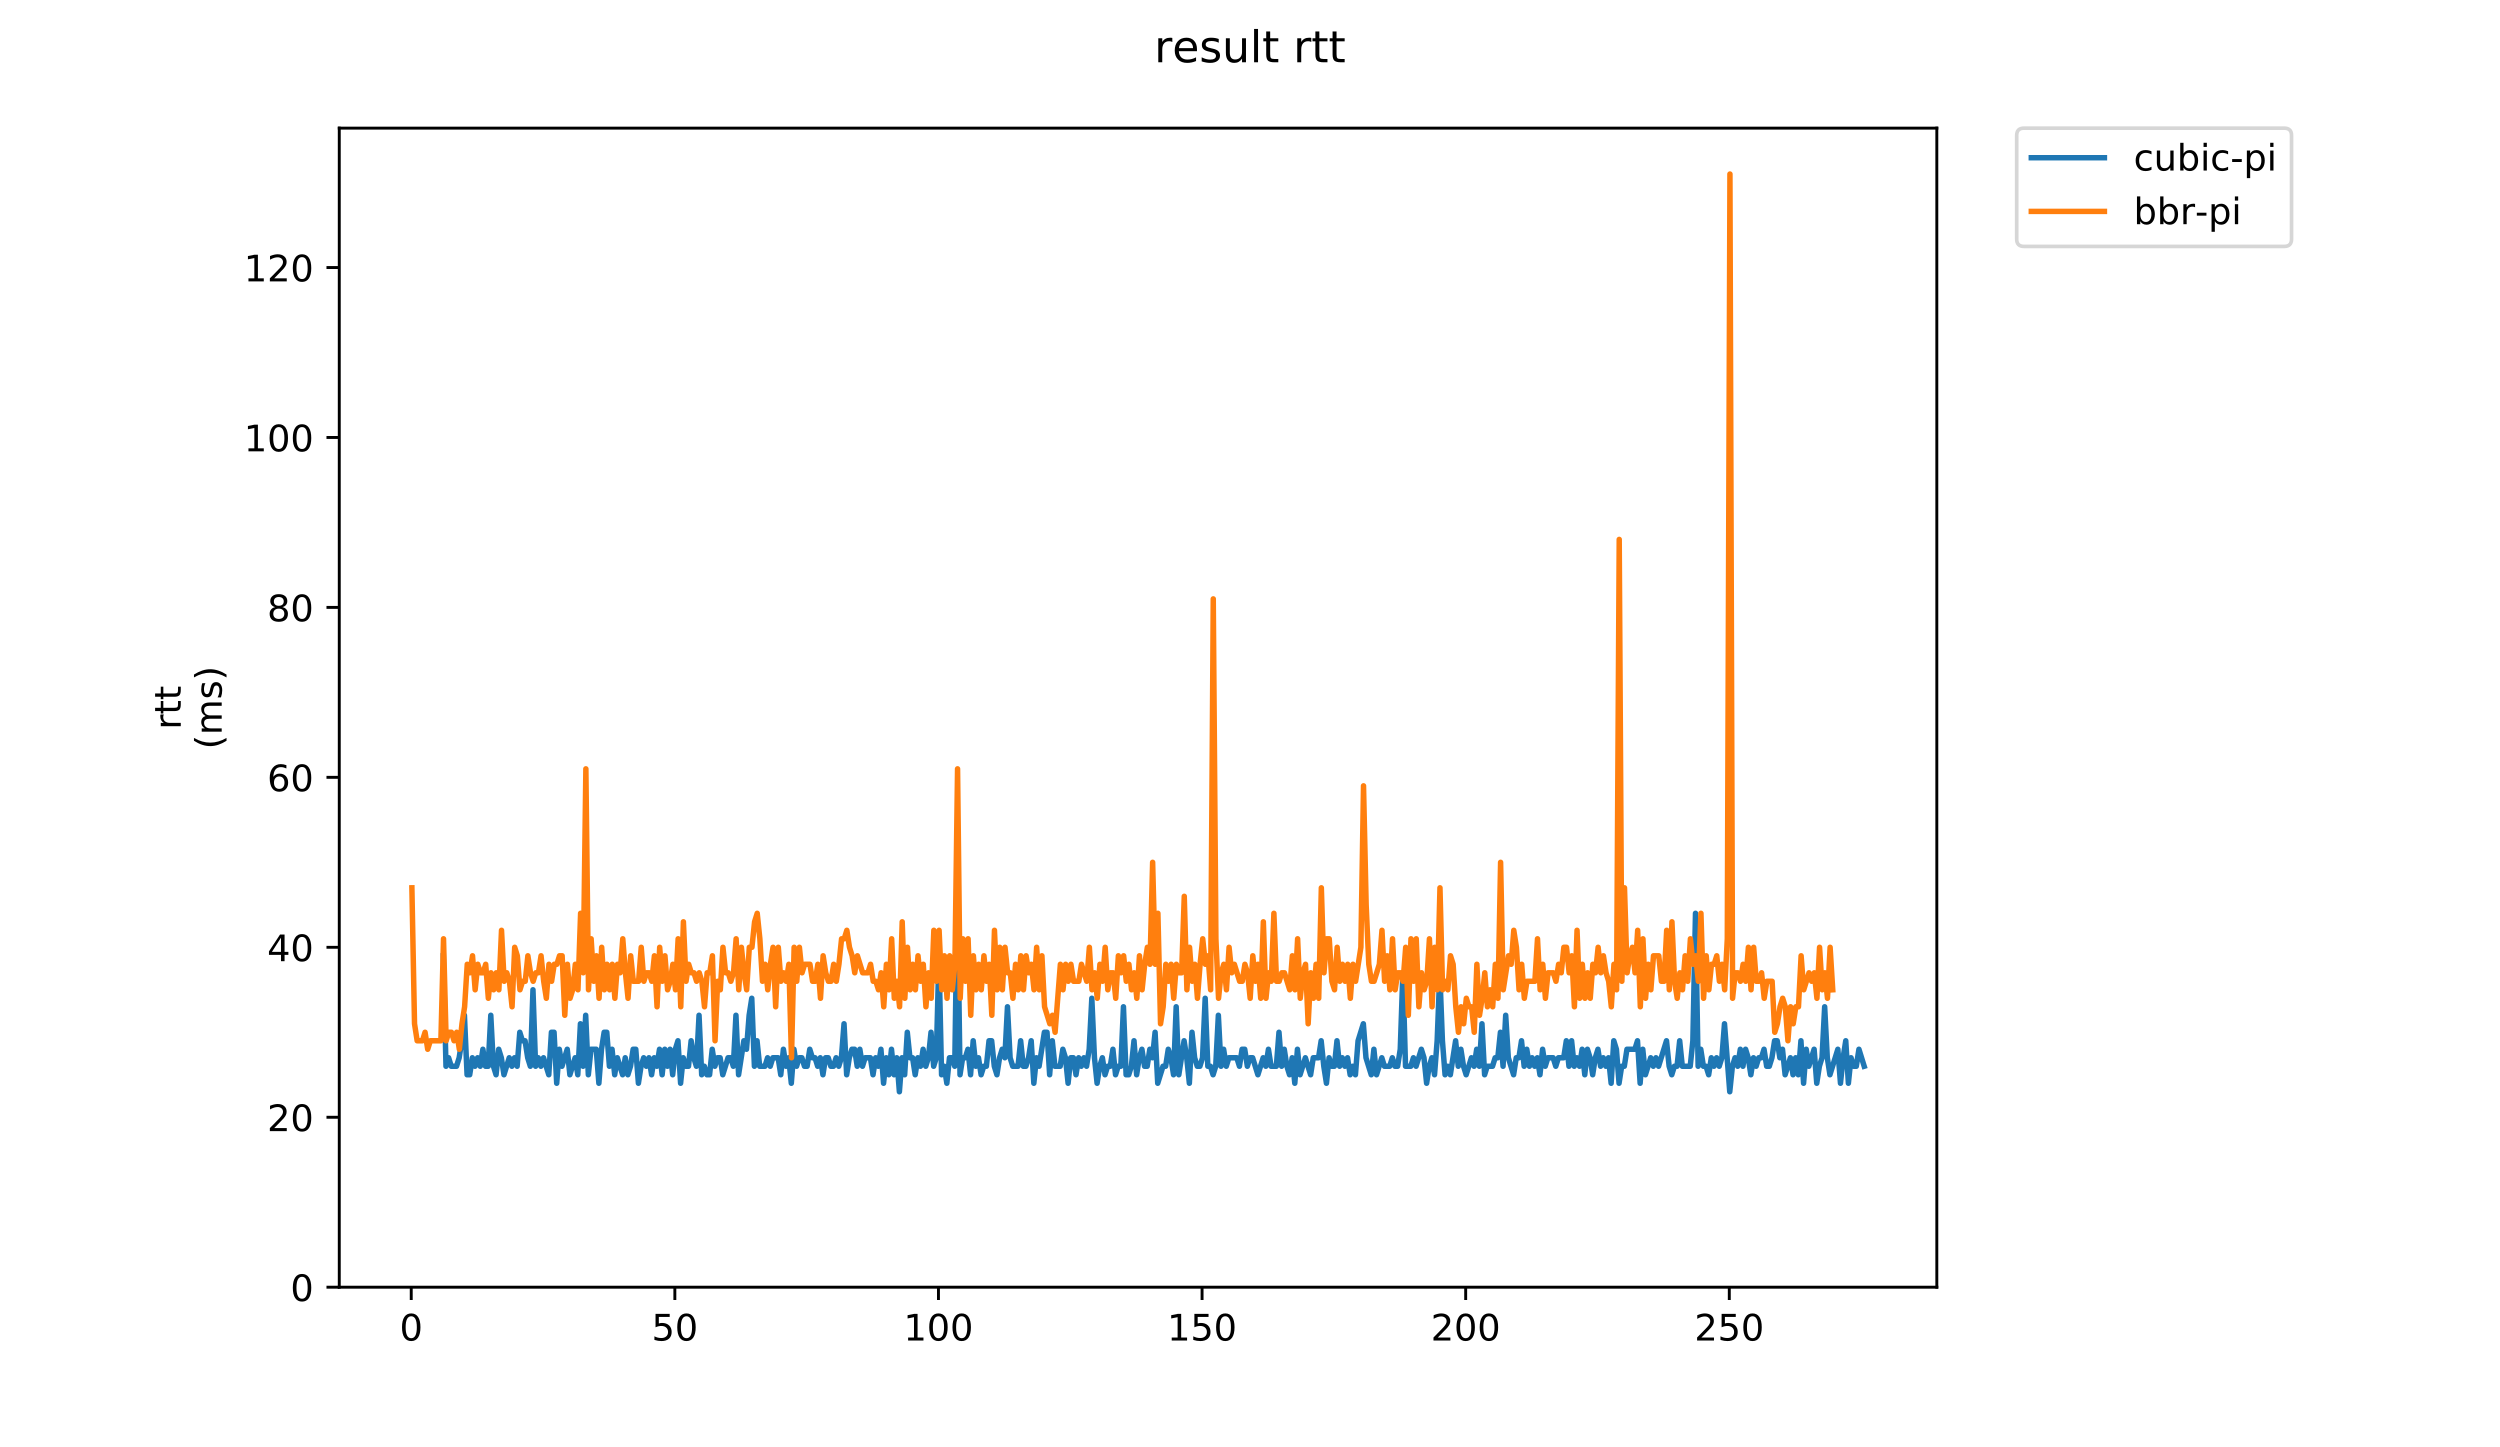 <?xml version="1.0" encoding="utf-8" standalone="no"?>
<!DOCTYPE svg PUBLIC "-//W3C//DTD SVG 1.1//EN"
  "http://www.w3.org/Graphics/SVG/1.1/DTD/svg11.dtd">
<!-- Created with matplotlib (https://matplotlib.org/) -->
<svg height="396pt" version="1.1" viewBox="0 0 684 396" width="684pt" xmlns="http://www.w3.org/2000/svg" xmlns:xlink="http://www.w3.org/1999/xlink">
 <defs>
  <style type="text/css">
*{stroke-linecap:butt;stroke-linejoin:round;}
  </style>
 </defs>
 <g id="figure_1">
  <g id="patch_1">
   <path d="M 0 396 
L 684 396 
L 684 0 
L 0 0 
z
" style="fill:#ffffff;"/>
  </g>
  <g id="axes_1">
   <g id="patch_2">
    <path d="M 92.824 352.174 
L 529.913 352.174 
L 529.913 35.062 
L 92.824 35.062 
z
" style="fill:#ffffff;"/>
   </g>
   <g id="matplotlib.axis_1">
    <g id="xtick_1">
     <g id="line2d_1">
      <defs>
       <path d="M 0 0 
L 0 3.5 
" id="m6c9e16375a" style="stroke:#000000;stroke-width:0.8;"/>
      </defs>
      <g>
       <use style="stroke:#000000;stroke-width:0.8;" x="112.514" xlink:href="#m6c9e16375a" y="352.174"/>
      </g>
     </g>
     <g id="text_1">
      <!-- 0 -->
      <defs>
       <path d="M 31.781 66.406 
Q 24.172 66.406 20.328 58.906 
Q 16.5 51.422 16.5 36.375 
Q 16.5 21.391 20.328 13.891 
Q 24.172 6.391 31.781 6.391 
Q 39.453 6.391 43.281 13.891 
Q 47.125 21.391 47.125 36.375 
Q 47.125 51.422 43.281 58.906 
Q 39.453 66.406 31.781 66.406 
z
M 31.781 74.219 
Q 44.047 74.219 50.516 64.516 
Q 56.984 54.828 56.984 36.375 
Q 56.984 17.969 50.516 8.266 
Q 44.047 -1.422 31.781 -1.422 
Q 19.531 -1.422 13.062 8.266 
Q 6.594 17.969 6.594 36.375 
Q 6.594 54.828 13.062 64.516 
Q 19.531 74.219 31.781 74.219 
z
" id="DejaVuSans-48"/>
      </defs>
      <g transform="translate(109.333 366.773)scale(0.1 -0.1)">
       <use xlink:href="#DejaVuSans-48"/>
      </g>
     </g>
    </g>
    <g id="xtick_2">
     <g id="line2d_2">
      <g>
       <use style="stroke:#000000;stroke-width:0.8;" x="184.638" xlink:href="#m6c9e16375a" y="352.174"/>
      </g>
     </g>
     <g id="text_2">
      <!-- 50 -->
      <defs>
       <path d="M 10.797 72.906 
L 49.516 72.906 
L 49.516 64.594 
L 19.828 64.594 
L 19.828 46.734 
Q 21.969 47.469 24.109 47.828 
Q 26.266 48.188 28.422 48.188 
Q 40.625 48.188 47.75 41.5 
Q 54.891 34.812 54.891 23.391 
Q 54.891 11.625 47.562 5.094 
Q 40.234 -1.422 26.906 -1.422 
Q 22.312 -1.422 17.547 -0.641 
Q 12.797 0.141 7.719 1.703 
L 7.719 11.625 
Q 12.109 9.234 16.797 8.062 
Q 21.484 6.891 26.703 6.891 
Q 35.156 6.891 40.078 11.328 
Q 45.016 15.766 45.016 23.391 
Q 45.016 31 40.078 35.438 
Q 35.156 39.891 26.703 39.891 
Q 22.75 39.891 18.812 39.016 
Q 14.891 38.141 10.797 36.281 
z
" id="DejaVuSans-53"/>
      </defs>
      <g transform="translate(178.276 366.773)scale(0.1 -0.1)">
       <use xlink:href="#DejaVuSans-53"/>
       <use x="63.623" xlink:href="#DejaVuSans-48"/>
      </g>
     </g>
    </g>
    <g id="xtick_3">
     <g id="line2d_3">
      <g>
       <use style="stroke:#000000;stroke-width:0.8;" x="256.762" xlink:href="#m6c9e16375a" y="352.174"/>
      </g>
     </g>
     <g id="text_3">
      <!-- 100 -->
      <defs>
       <path d="M 12.406 8.297 
L 28.516 8.297 
L 28.516 63.922 
L 10.984 60.406 
L 10.984 69.391 
L 28.422 72.906 
L 38.281 72.906 
L 38.281 8.297 
L 54.391 8.297 
L 54.391 0 
L 12.406 0 
z
" id="DejaVuSans-49"/>
      </defs>
      <g transform="translate(247.218 366.773)scale(0.1 -0.1)">
       <use xlink:href="#DejaVuSans-49"/>
       <use x="63.623" xlink:href="#DejaVuSans-48"/>
       <use x="127.246" xlink:href="#DejaVuSans-48"/>
      </g>
     </g>
    </g>
    <g id="xtick_4">
     <g id="line2d_4">
      <g>
       <use style="stroke:#000000;stroke-width:0.8;" x="328.886" xlink:href="#m6c9e16375a" y="352.174"/>
      </g>
     </g>
     <g id="text_4">
      <!-- 150 -->
      <g transform="translate(319.342 366.773)scale(0.1 -0.1)">
       <use xlink:href="#DejaVuSans-49"/>
       <use x="63.623" xlink:href="#DejaVuSans-53"/>
       <use x="127.246" xlink:href="#DejaVuSans-48"/>
      </g>
     </g>
    </g>
    <g id="xtick_5">
     <g id="line2d_5">
      <g>
       <use style="stroke:#000000;stroke-width:0.8;" x="401.01" xlink:href="#m6c9e16375a" y="352.174"/>
      </g>
     </g>
     <g id="text_5">
      <!-- 200 -->
      <defs>
       <path d="M 19.188 8.297 
L 53.609 8.297 
L 53.609 0 
L 7.328 0 
L 7.328 8.297 
Q 12.938 14.109 22.625 23.891 
Q 32.328 33.688 34.812 36.531 
Q 39.547 41.844 41.422 45.531 
Q 43.312 49.219 43.312 52.781 
Q 43.312 58.594 39.234 62.25 
Q 35.156 65.922 28.609 65.922 
Q 23.969 65.922 18.812 64.312 
Q 13.672 62.703 7.812 59.422 
L 7.812 69.391 
Q 13.766 71.781 18.938 73 
Q 24.125 74.219 28.422 74.219 
Q 39.75 74.219 46.484 68.547 
Q 53.219 62.891 53.219 53.422 
Q 53.219 48.922 51.531 44.891 
Q 49.859 40.875 45.406 35.406 
Q 44.188 33.984 37.641 27.219 
Q 31.109 20.453 19.188 8.297 
z
" id="DejaVuSans-50"/>
      </defs>
      <g transform="translate(391.466 366.773)scale(0.1 -0.1)">
       <use xlink:href="#DejaVuSans-50"/>
       <use x="63.623" xlink:href="#DejaVuSans-48"/>
       <use x="127.246" xlink:href="#DejaVuSans-48"/>
      </g>
     </g>
    </g>
    <g id="xtick_6">
     <g id="line2d_6">
      <g>
       <use style="stroke:#000000;stroke-width:0.8;" x="473.134" xlink:href="#m6c9e16375a" y="352.174"/>
      </g>
     </g>
     <g id="text_6">
      <!-- 250 -->
      <g transform="translate(463.59 366.773)scale(0.1 -0.1)">
       <use xlink:href="#DejaVuSans-50"/>
       <use x="63.623" xlink:href="#DejaVuSans-53"/>
       <use x="127.246" xlink:href="#DejaVuSans-48"/>
      </g>
     </g>
    </g>
   </g>
   <g id="matplotlib.axis_2">
    <g id="ytick_1">
     <g id="line2d_7">
      <defs>
       <path d="M 0 0 
L -3.5 0 
" id="m676c55d07b" style="stroke:#000000;stroke-width:0.8;"/>
      </defs>
      <g>
       <use style="stroke:#000000;stroke-width:0.8;" x="92.824" xlink:href="#m676c55d07b" y="352.174"/>
      </g>
     </g>
     <g id="text_7">
      <!-- 0 -->
      <g transform="translate(79.461 355.973)scale(0.1 -0.1)">
       <use xlink:href="#DejaVuSans-48"/>
      </g>
     </g>
    </g>
    <g id="ytick_2">
     <g id="line2d_8">
      <g>
       <use style="stroke:#000000;stroke-width:0.8;" x="92.824" xlink:href="#m676c55d07b" y="305.677"/>
      </g>
     </g>
     <g id="text_8">
      <!-- 20 -->
      <g transform="translate(73.099 309.476)scale(0.1 -0.1)">
       <use xlink:href="#DejaVuSans-50"/>
       <use x="63.623" xlink:href="#DejaVuSans-48"/>
      </g>
     </g>
    </g>
    <g id="ytick_3">
     <g id="line2d_9">
      <g>
       <use style="stroke:#000000;stroke-width:0.8;" x="92.824" xlink:href="#m676c55d07b" y="259.18"/>
      </g>
     </g>
     <g id="text_9">
      <!-- 40 -->
      <defs>
       <path d="M 37.797 64.312 
L 12.891 25.391 
L 37.797 25.391 
z
M 35.203 72.906 
L 47.609 72.906 
L 47.609 25.391 
L 58.016 25.391 
L 58.016 17.188 
L 47.609 17.188 
L 47.609 0 
L 37.797 0 
L 37.797 17.188 
L 4.891 17.188 
L 4.891 26.703 
z
" id="DejaVuSans-52"/>
      </defs>
      <g transform="translate(73.099 262.979)scale(0.1 -0.1)">
       <use xlink:href="#DejaVuSans-52"/>
       <use x="63.623" xlink:href="#DejaVuSans-48"/>
      </g>
     </g>
    </g>
    <g id="ytick_4">
     <g id="line2d_10">
      <g>
       <use style="stroke:#000000;stroke-width:0.8;" x="92.824" xlink:href="#m676c55d07b" y="212.682"/>
      </g>
     </g>
     <g id="text_10">
      <!-- 60 -->
      <defs>
       <path d="M 33.016 40.375 
Q 26.375 40.375 22.484 35.828 
Q 18.609 31.297 18.609 23.391 
Q 18.609 15.531 22.484 10.953 
Q 26.375 6.391 33.016 6.391 
Q 39.656 6.391 43.531 10.953 
Q 47.406 15.531 47.406 23.391 
Q 47.406 31.297 43.531 35.828 
Q 39.656 40.375 33.016 40.375 
z
M 52.594 71.297 
L 52.594 62.312 
Q 48.875 64.062 45.094 64.984 
Q 41.312 65.922 37.594 65.922 
Q 27.828 65.922 22.672 59.328 
Q 17.531 52.734 16.797 39.406 
Q 19.672 43.656 24.016 45.922 
Q 28.375 48.188 33.594 48.188 
Q 44.578 48.188 50.953 41.516 
Q 57.328 34.859 57.328 23.391 
Q 57.328 12.156 50.688 5.359 
Q 44.047 -1.422 33.016 -1.422 
Q 20.359 -1.422 13.672 8.266 
Q 6.984 17.969 6.984 36.375 
Q 6.984 53.656 15.188 63.938 
Q 23.391 74.219 37.203 74.219 
Q 40.922 74.219 44.703 73.484 
Q 48.484 72.75 52.594 71.297 
z
" id="DejaVuSans-54"/>
      </defs>
      <g transform="translate(73.099 216.481)scale(0.1 -0.1)">
       <use xlink:href="#DejaVuSans-54"/>
       <use x="63.623" xlink:href="#DejaVuSans-48"/>
      </g>
     </g>
    </g>
    <g id="ytick_5">
     <g id="line2d_11">
      <g>
       <use style="stroke:#000000;stroke-width:0.8;" x="92.824" xlink:href="#m676c55d07b" y="166.185"/>
      </g>
     </g>
     <g id="text_11">
      <!-- 80 -->
      <defs>
       <path d="M 31.781 34.625 
Q 24.75 34.625 20.719 30.859 
Q 16.703 27.094 16.703 20.516 
Q 16.703 13.922 20.719 10.156 
Q 24.75 6.391 31.781 6.391 
Q 38.812 6.391 42.859 10.172 
Q 46.922 13.969 46.922 20.516 
Q 46.922 27.094 42.891 30.859 
Q 38.875 34.625 31.781 34.625 
z
M 21.922 38.812 
Q 15.578 40.375 12.031 44.719 
Q 8.5 49.078 8.5 55.328 
Q 8.5 64.062 14.719 69.141 
Q 20.953 74.219 31.781 74.219 
Q 42.672 74.219 48.875 69.141 
Q 55.078 64.062 55.078 55.328 
Q 55.078 49.078 51.531 44.719 
Q 48 40.375 41.703 38.812 
Q 48.828 37.156 52.797 32.312 
Q 56.781 27.484 56.781 20.516 
Q 56.781 9.906 50.312 4.234 
Q 43.844 -1.422 31.781 -1.422 
Q 19.734 -1.422 13.25 4.234 
Q 6.781 9.906 6.781 20.516 
Q 6.781 27.484 10.781 32.312 
Q 14.797 37.156 21.922 38.812 
z
M 18.312 54.391 
Q 18.312 48.734 21.844 45.562 
Q 25.391 42.391 31.781 42.391 
Q 38.141 42.391 41.719 45.562 
Q 45.312 48.734 45.312 54.391 
Q 45.312 60.062 41.719 63.234 
Q 38.141 66.406 31.781 66.406 
Q 25.391 66.406 21.844 63.234 
Q 18.312 60.062 18.312 54.391 
z
" id="DejaVuSans-56"/>
      </defs>
      <g transform="translate(73.099 169.984)scale(0.1 -0.1)">
       <use xlink:href="#DejaVuSans-56"/>
       <use x="63.623" xlink:href="#DejaVuSans-48"/>
      </g>
     </g>
    </g>
    <g id="ytick_6">
     <g id="line2d_12">
      <g>
       <use style="stroke:#000000;stroke-width:0.8;" x="92.824" xlink:href="#m676c55d07b" y="119.688"/>
      </g>
     </g>
     <g id="text_12">
      <!-- 100 -->
      <g transform="translate(66.736 123.487)scale(0.1 -0.1)">
       <use xlink:href="#DejaVuSans-49"/>
       <use x="63.623" xlink:href="#DejaVuSans-48"/>
       <use x="127.246" xlink:href="#DejaVuSans-48"/>
      </g>
     </g>
    </g>
    <g id="ytick_7">
     <g id="line2d_13">
      <g>
       <use style="stroke:#000000;stroke-width:0.8;" x="92.824" xlink:href="#m676c55d07b" y="73.19"/>
      </g>
     </g>
     <g id="text_13">
      <!-- 120 -->
      <g transform="translate(66.736 76.99)scale(0.1 -0.1)">
       <use xlink:href="#DejaVuSans-49"/>
       <use x="63.623" xlink:href="#DejaVuSans-50"/>
       <use x="127.246" xlink:href="#DejaVuSans-48"/>
      </g>
     </g>
    </g>
    <g id="text_14">
     <!-- rtt -->
     <defs>
      <path d="M 41.109 46.297 
Q 39.594 47.172 37.812 47.578 
Q 36.031 48 33.891 48 
Q 26.266 48 22.188 43.047 
Q 18.109 38.094 18.109 28.812 
L 18.109 0 
L 9.078 0 
L 9.078 54.688 
L 18.109 54.688 
L 18.109 46.188 
Q 20.953 51.172 25.484 53.578 
Q 30.031 56 36.531 56 
Q 37.453 56 38.578 55.875 
Q 39.703 55.766 41.062 55.516 
z
" id="DejaVuSans-114"/>
      <path d="M 18.312 70.219 
L 18.312 54.688 
L 36.812 54.688 
L 36.812 47.703 
L 18.312 47.703 
L 18.312 18.016 
Q 18.312 11.328 20.141 9.422 
Q 21.969 7.516 27.594 7.516 
L 36.812 7.516 
L 36.812 0 
L 27.594 0 
Q 17.188 0 13.234 3.875 
Q 9.281 7.766 9.281 18.016 
L 9.281 47.703 
L 2.688 47.703 
L 2.688 54.688 
L 9.281 54.688 
L 9.281 70.219 
z
" id="DejaVuSans-116"/>
     </defs>
     <g transform="translate(49.459 199.594)rotate(-90)scale(0.1 -0.1)">
      <use xlink:href="#DejaVuSans-114"/>
      <use x="41.113" xlink:href="#DejaVuSans-116"/>
      <use x="80.322" xlink:href="#DejaVuSans-116"/>
     </g>
     <!-- (ms) -->
     <defs>
      <path d="M 31 75.875 
Q 24.469 64.656 21.281 53.656 
Q 18.109 42.672 18.109 31.391 
Q 18.109 20.125 21.312 9.062 
Q 24.516 -2 31 -13.188 
L 23.188 -13.188 
Q 15.875 -1.703 12.234 9.375 
Q 8.594 20.453 8.594 31.391 
Q 8.594 42.281 12.203 53.312 
Q 15.828 64.359 23.188 75.875 
z
" id="DejaVuSans-40"/>
      <path d="M 52 44.188 
Q 55.375 50.25 60.062 53.125 
Q 64.75 56 71.094 56 
Q 79.641 56 84.281 50.016 
Q 88.922 44.047 88.922 33.016 
L 88.922 0 
L 79.891 0 
L 79.891 32.719 
Q 79.891 40.578 77.094 44.375 
Q 74.312 48.188 68.609 48.188 
Q 61.625 48.188 57.562 43.547 
Q 53.516 38.922 53.516 30.906 
L 53.516 0 
L 44.484 0 
L 44.484 32.719 
Q 44.484 40.625 41.703 44.406 
Q 38.922 48.188 33.109 48.188 
Q 26.219 48.188 22.156 43.531 
Q 18.109 38.875 18.109 30.906 
L 18.109 0 
L 9.078 0 
L 9.078 54.688 
L 18.109 54.688 
L 18.109 46.188 
Q 21.188 51.219 25.484 53.609 
Q 29.781 56 35.688 56 
Q 41.656 56 45.828 52.969 
Q 50 49.953 52 44.188 
z
" id="DejaVuSans-109"/>
      <path d="M 44.281 53.078 
L 44.281 44.578 
Q 40.484 46.531 36.375 47.5 
Q 32.281 48.484 27.875 48.484 
Q 21.188 48.484 17.844 46.438 
Q 14.5 44.391 14.5 40.281 
Q 14.5 37.156 16.891 35.375 
Q 19.281 33.594 26.516 31.984 
L 29.594 31.297 
Q 39.156 29.25 43.188 25.516 
Q 47.219 21.781 47.219 15.094 
Q 47.219 7.469 41.188 3.016 
Q 35.156 -1.422 24.609 -1.422 
Q 20.219 -1.422 15.453 -0.562 
Q 10.688 0.297 5.422 2 
L 5.422 11.281 
Q 10.406 8.688 15.234 7.391 
Q 20.062 6.109 24.812 6.109 
Q 31.156 6.109 34.562 8.281 
Q 37.984 10.453 37.984 14.406 
Q 37.984 18.062 35.516 20.016 
Q 33.062 21.969 24.703 23.781 
L 21.578 24.516 
Q 13.234 26.266 9.516 29.906 
Q 5.812 33.547 5.812 39.891 
Q 5.812 47.609 11.281 51.797 
Q 16.75 56 26.812 56 
Q 31.781 56 36.172 55.266 
Q 40.578 54.547 44.281 53.078 
z
" id="DejaVuSans-115"/>
      <path d="M 8.016 75.875 
L 15.828 75.875 
Q 23.141 64.359 26.781 53.312 
Q 30.422 42.281 30.422 31.391 
Q 30.422 20.453 26.781 9.375 
Q 23.141 -1.703 15.828 -13.188 
L 8.016 -13.188 
Q 14.5 -2 17.703 9.062 
Q 20.906 20.125 20.906 31.391 
Q 20.906 42.672 17.703 53.656 
Q 14.5 64.656 8.016 75.875 
z
" id="DejaVuSans-41"/>
     </defs>
     <g transform="translate(60.657 204.995)rotate(-90)scale(0.1 -0.1)">
      <use xlink:href="#DejaVuSans-40"/>
      <use x="39.014" xlink:href="#DejaVuSans-109"/>
      <use x="136.426" xlink:href="#DejaVuSans-115"/>
      <use x="188.525" xlink:href="#DejaVuSans-41"/>
     </g>
    </g>
   </g>
   <g id="line2d_14">
    <path clip-path="url(#p67cf9e61f0)" d="M 121.297 261.504 
L 122.019 291.728 
L 122.74 289.403 
L 123.461 291.728 
L 124.904 291.728 
L 125.625 289.403 
L 126.346 284.753 
L 127.067 277.778 
L 127.789 294.053 
L 128.51 294.053 
L 129.231 289.403 
L 129.952 291.728 
L 130.674 289.403 
L 131.395 291.728 
L 132.116 287.078 
L 132.837 291.728 
L 133.558 291.728 
L 134.28 277.778 
L 135.001 291.728 
L 135.722 294.053 
L 136.443 287.078 
L 137.165 289.403 
L 137.886 294.053 
L 139.328 289.403 
L 140.05 291.728 
L 140.771 289.403 
L 141.492 291.728 
L 142.213 282.428 
L 142.935 284.753 
L 143.656 284.753 
L 144.377 289.403 
L 145.098 291.728 
L 145.82 270.804 
L 146.541 291.728 
L 147.262 289.403 
L 147.983 291.728 
L 148.705 289.403 
L 150.147 294.053 
L 150.868 282.428 
L 151.589 282.428 
L 152.311 296.377 
L 153.032 287.078 
L 153.753 291.728 
L 155.196 287.078 
L 155.917 294.053 
L 157.359 289.403 
L 158.081 294.053 
L 158.802 280.103 
L 159.523 291.728 
L 160.244 277.778 
L 160.966 294.053 
L 161.687 287.078 
L 163.129 287.078 
L 163.851 296.377 
L 164.572 287.078 
L 165.293 282.428 
L 166.014 282.428 
L 166.735 291.728 
L 167.457 287.078 
L 168.178 294.053 
L 168.899 289.403 
L 170.342 294.053 
L 171.063 289.403 
L 171.784 294.053 
L 172.505 291.728 
L 173.227 287.078 
L 173.948 287.078 
L 174.669 296.377 
L 175.39 291.728 
L 176.112 289.403 
L 176.833 291.728 
L 177.554 289.403 
L 178.275 294.053 
L 178.997 289.403 
L 179.718 291.728 
L 180.439 287.078 
L 181.16 294.053 
L 181.881 287.078 
L 182.603 291.728 
L 183.324 287.078 
L 184.045 294.053 
L 184.766 287.078 
L 185.488 284.753 
L 186.209 296.377 
L 186.93 289.403 
L 187.651 291.728 
L 188.373 291.728 
L 189.094 284.753 
L 189.815 289.403 
L 190.536 291.728 
L 191.258 277.778 
L 191.979 294.053 
L 192.7 291.728 
L 193.421 294.053 
L 194.143 294.053 
L 194.864 287.078 
L 195.585 291.728 
L 196.306 289.403 
L 197.028 289.403 
L 197.749 294.053 
L 199.191 289.403 
L 199.912 289.403 
L 200.634 291.728 
L 201.355 277.778 
L 202.076 294.053 
L 203.519 284.753 
L 204.24 287.078 
L 204.961 277.778 
L 205.682 273.129 
L 206.404 291.728 
L 207.125 284.753 
L 207.846 291.728 
L 209.289 291.728 
L 210.01 289.403 
L 210.731 291.728 
L 211.452 289.403 
L 212.895 289.403 
L 213.616 294.053 
L 214.337 287.078 
L 215.058 291.728 
L 215.78 289.403 
L 216.501 296.377 
L 217.222 287.078 
L 217.943 291.728 
L 218.665 289.403 
L 219.386 289.403 
L 220.107 291.728 
L 220.828 291.728 
L 221.55 287.078 
L 222.271 289.403 
L 222.992 289.403 
L 223.713 291.728 
L 224.435 289.403 
L 225.156 294.053 
L 225.877 289.403 
L 226.598 289.403 
L 227.32 291.728 
L 228.041 291.728 
L 228.762 289.403 
L 229.483 291.728 
L 230.205 289.403 
L 230.926 280.103 
L 231.647 294.053 
L 232.368 289.403 
L 233.089 287.078 
L 233.811 287.078 
L 234.532 291.728 
L 235.253 287.078 
L 235.974 291.728 
L 236.696 289.403 
L 238.138 289.403 
L 238.859 294.053 
L 239.581 289.403 
L 240.302 291.728 
L 241.023 287.078 
L 241.744 296.377 
L 242.466 289.403 
L 243.187 294.053 
L 243.908 287.078 
L 244.629 294.053 
L 245.351 289.403 
L 246.072 298.702 
L 246.793 289.403 
L 247.514 294.053 
L 248.235 282.428 
L 248.957 289.403 
L 249.678 289.403 
L 250.399 294.053 
L 251.12 289.403 
L 251.842 291.728 
L 252.563 287.078 
L 253.284 291.728 
L 254.005 289.403 
L 254.727 282.428 
L 255.448 291.728 
L 256.169 289.403 
L 256.89 261.504 
L 257.612 294.053 
L 258.333 291.728 
L 259.054 296.377 
L 259.775 289.403 
L 260.497 289.403 
L 261.218 291.728 
L 261.939 242.905 
L 262.66 294.053 
L 263.382 289.403 
L 264.103 289.403 
L 264.824 287.078 
L 265.545 294.053 
L 266.266 284.753 
L 266.988 291.728 
L 267.709 289.403 
L 268.43 294.053 
L 269.151 291.728 
L 269.873 291.728 
L 270.594 284.753 
L 271.315 284.753 
L 272.036 291.728 
L 272.758 294.053 
L 273.479 289.403 
L 274.2 287.078 
L 274.921 289.403 
L 275.643 275.454 
L 276.364 289.403 
L 277.085 291.728 
L 278.528 291.728 
L 279.249 284.753 
L 279.97 291.728 
L 280.691 291.728 
L 281.412 289.403 
L 282.134 284.753 
L 282.855 296.377 
L 283.576 289.403 
L 284.297 291.728 
L 285.74 282.428 
L 286.461 282.428 
L 287.182 294.053 
L 287.904 284.753 
L 288.625 291.728 
L 290.067 291.728 
L 290.789 287.078 
L 291.51 289.403 
L 292.231 296.377 
L 292.952 289.403 
L 293.674 289.403 
L 294.395 294.053 
L 295.116 289.403 
L 295.837 291.728 
L 296.559 289.403 
L 297.28 291.728 
L 298.001 287.078 
L 298.722 273.129 
L 299.443 289.403 
L 300.165 296.377 
L 300.886 291.728 
L 301.607 289.403 
L 302.328 294.053 
L 303.05 291.728 
L 303.771 291.728 
L 304.492 287.078 
L 305.213 294.053 
L 305.935 291.728 
L 306.656 291.728 
L 307.377 275.454 
L 308.098 294.053 
L 308.82 294.053 
L 309.541 291.728 
L 310.262 284.753 
L 310.983 294.053 
L 311.705 289.403 
L 312.426 287.078 
L 313.147 291.728 
L 313.868 291.728 
L 314.589 287.078 
L 315.311 289.403 
L 316.032 282.428 
L 316.753 296.377 
L 318.196 291.728 
L 318.917 291.728 
L 319.638 287.078 
L 320.359 289.403 
L 321.081 294.053 
L 321.802 275.454 
L 322.523 294.053 
L 323.966 284.753 
L 324.687 289.403 
L 325.408 296.377 
L 326.129 282.428 
L 326.851 289.403 
L 327.572 291.728 
L 328.293 291.728 
L 329.014 289.403 
L 329.736 273.129 
L 330.457 291.728 
L 331.178 291.728 
L 331.899 294.053 
L 332.62 291.728 
L 333.342 277.778 
L 334.063 291.728 
L 334.784 287.078 
L 335.505 291.728 
L 336.227 289.403 
L 338.39 289.403 
L 339.112 291.728 
L 339.833 287.078 
L 340.554 287.078 
L 341.275 291.728 
L 341.997 289.403 
L 342.718 289.403 
L 344.16 294.053 
L 345.603 289.403 
L 346.324 291.728 
L 347.045 287.078 
L 347.766 291.728 
L 349.209 291.728 
L 349.93 282.428 
L 350.651 291.728 
L 351.373 287.078 
L 352.094 291.728 
L 352.815 294.053 
L 353.536 289.403 
L 354.258 296.377 
L 354.979 287.078 
L 355.7 294.053 
L 357.143 289.403 
L 358.585 294.053 
L 359.306 289.403 
L 360.749 289.403 
L 361.47 284.753 
L 362.191 291.728 
L 362.913 296.377 
L 363.634 289.403 
L 364.355 291.728 
L 365.076 291.728 
L 365.797 284.753 
L 366.519 291.728 
L 367.24 289.403 
L 367.961 291.728 
L 368.682 289.403 
L 369.404 294.053 
L 370.125 291.728 
L 370.846 294.053 
L 371.567 284.753 
L 373.01 280.103 
L 373.731 289.403 
L 375.174 294.053 
L 375.895 287.078 
L 376.616 294.053 
L 378.059 289.403 
L 378.78 291.728 
L 380.222 291.728 
L 380.943 289.403 
L 381.665 291.728 
L 382.386 291.728 
L 383.107 287.078 
L 383.828 266.154 
L 384.55 291.728 
L 385.992 291.728 
L 386.713 289.403 
L 387.435 291.728 
L 388.877 287.078 
L 389.598 289.403 
L 390.32 296.377 
L 391.041 291.728 
L 391.762 289.403 
L 392.483 294.053 
L 393.205 284.753 
L 393.926 266.154 
L 394.647 284.753 
L 395.368 294.053 
L 396.09 291.728 
L 396.811 294.053 
L 398.253 284.753 
L 398.974 291.728 
L 399.696 287.078 
L 400.417 291.728 
L 401.138 294.053 
L 402.581 289.403 
L 403.302 291.728 
L 404.023 287.078 
L 404.744 291.728 
L 405.466 280.103 
L 406.187 294.053 
L 406.908 291.728 
L 408.351 291.728 
L 409.072 289.403 
L 409.793 289.403 
L 410.514 282.428 
L 411.236 291.728 
L 411.957 277.778 
L 412.678 289.403 
L 414.12 294.053 
L 414.842 289.403 
L 415.563 289.403 
L 416.284 284.753 
L 417.005 291.728 
L 417.727 287.078 
L 418.448 291.728 
L 419.169 289.403 
L 419.89 291.728 
L 420.612 289.403 
L 421.333 294.053 
L 422.054 287.078 
L 422.775 291.728 
L 423.497 289.403 
L 424.939 289.403 
L 425.66 291.728 
L 426.382 289.403 
L 427.824 289.403 
L 428.545 284.753 
L 429.267 291.728 
L 429.988 284.753 
L 430.709 291.728 
L 431.43 289.403 
L 432.151 291.728 
L 432.873 287.078 
L 433.594 294.053 
L 434.315 287.078 
L 435.036 289.403 
L 435.758 294.053 
L 436.479 289.403 
L 437.2 287.078 
L 437.921 291.728 
L 438.643 289.403 
L 439.364 291.728 
L 440.085 289.403 
L 440.806 296.377 
L 441.528 284.753 
L 442.249 287.078 
L 442.97 296.377 
L 443.691 291.728 
L 444.413 291.728 
L 445.134 287.078 
L 447.297 287.078 
L 448.019 284.753 
L 448.74 296.377 
L 449.461 287.078 
L 450.182 294.053 
L 451.625 289.403 
L 452.346 291.728 
L 453.067 289.403 
L 453.789 291.728 
L 455.952 284.753 
L 456.674 291.728 
L 457.395 294.053 
L 458.116 291.728 
L 458.837 291.728 
L 459.559 284.753 
L 460.28 291.728 
L 462.444 291.728 
L 463.165 284.753 
L 463.886 249.88 
L 464.607 291.728 
L 465.328 287.078 
L 466.05 291.728 
L 466.771 291.728 
L 467.492 294.053 
L 468.213 289.403 
L 468.935 291.728 
L 469.656 289.403 
L 470.377 291.728 
L 471.098 289.403 
L 471.82 280.103 
L 473.262 298.702 
L 473.983 291.728 
L 474.705 289.403 
L 475.426 291.728 
L 476.147 287.078 
L 476.868 291.728 
L 477.59 287.078 
L 478.311 289.403 
L 479.032 294.053 
L 479.753 289.403 
L 480.474 291.728 
L 481.196 289.403 
L 481.917 289.403 
L 482.638 287.078 
L 483.359 291.728 
L 484.081 291.728 
L 484.802 289.403 
L 485.523 284.753 
L 486.244 284.753 
L 486.966 289.403 
L 487.687 287.078 
L 488.408 294.053 
L 489.851 289.403 
L 490.572 294.053 
L 491.293 289.403 
L 492.014 294.053 
L 492.736 284.753 
L 493.457 296.377 
L 494.178 287.078 
L 494.899 291.728 
L 496.342 287.078 
L 497.063 296.377 
L 497.784 291.728 
L 498.505 289.403 
L 499.227 275.454 
L 499.948 289.403 
L 500.669 294.053 
L 502.833 287.078 
L 503.554 296.377 
L 504.275 289.403 
L 504.997 284.753 
L 505.718 296.377 
L 506.439 289.403 
L 507.16 291.728 
L 507.882 291.728 
L 508.603 287.078 
L 510.045 291.728 
L 510.045 291.728 
" style="fill:none;stroke:#1f77b4;stroke-linecap:square;stroke-width:1.5;"/>
   </g>
   <g id="line2d_15">
    <path clip-path="url(#p67cf9e61f0)" d="M 112.692 242.905 
L 113.413 280.103 
L 114.134 284.753 
L 115.577 284.753 
L 116.298 282.428 
L 117.019 287.078 
L 117.74 284.753 
L 120.625 284.753 
L 121.346 256.855 
L 122.068 284.753 
L 122.789 282.428 
L 123.51 282.428 
L 124.231 284.753 
L 124.953 282.428 
L 125.674 287.078 
L 126.395 280.103 
L 127.116 275.454 
L 127.838 263.829 
L 128.559 266.154 
L 129.28 261.504 
L 130.001 270.804 
L 130.723 263.829 
L 131.444 266.154 
L 132.165 266.154 
L 132.886 263.829 
L 133.608 273.129 
L 134.329 266.154 
L 135.05 270.804 
L 135.771 266.154 
L 136.492 270.804 
L 137.214 254.53 
L 137.935 268.479 
L 138.656 266.154 
L 139.377 268.479 
L 140.099 275.454 
L 140.82 259.18 
L 141.541 261.504 
L 142.262 270.804 
L 142.984 268.479 
L 143.705 268.479 
L 144.426 261.504 
L 145.147 266.154 
L 145.869 268.479 
L 146.59 266.154 
L 147.311 266.154 
L 148.032 261.504 
L 148.754 268.479 
L 149.475 273.129 
L 150.196 263.829 
L 150.917 268.479 
L 151.639 263.829 
L 152.36 263.829 
L 153.081 261.504 
L 153.802 261.504 
L 154.523 277.778 
L 155.245 263.829 
L 155.966 273.129 
L 156.687 270.804 
L 157.408 263.829 
L 158.13 270.804 
L 158.851 249.88 
L 159.572 266.154 
L 160.293 210.357 
L 161.015 270.804 
L 161.736 256.855 
L 162.457 268.479 
L 163.178 261.504 
L 163.9 273.129 
L 164.621 259.18 
L 165.342 270.804 
L 166.063 263.829 
L 166.785 270.804 
L 167.506 263.829 
L 168.227 273.129 
L 168.948 263.829 
L 169.669 266.154 
L 170.391 256.855 
L 171.112 266.154 
L 171.833 273.129 
L 172.554 261.504 
L 173.276 268.479 
L 174.718 268.479 
L 175.439 259.18 
L 176.161 268.479 
L 176.882 266.154 
L 177.603 266.154 
L 178.324 268.479 
L 179.046 261.504 
L 179.767 275.454 
L 180.488 259.18 
L 181.209 268.479 
L 181.931 261.504 
L 182.652 270.804 
L 183.373 268.479 
L 184.094 263.829 
L 184.815 270.804 
L 185.537 256.855 
L 186.258 275.454 
L 186.979 252.205 
L 187.7 268.479 
L 188.422 263.829 
L 189.143 266.154 
L 189.864 266.154 
L 190.585 268.479 
L 191.307 266.154 
L 192.028 268.479 
L 192.749 275.454 
L 193.47 266.154 
L 194.192 266.154 
L 194.913 261.504 
L 195.634 284.753 
L 196.355 268.479 
L 197.077 270.804 
L 197.798 259.18 
L 198.519 266.154 
L 199.24 266.154 
L 199.962 268.479 
L 200.683 266.154 
L 201.404 256.855 
L 202.125 270.804 
L 202.846 259.18 
L 203.568 266.154 
L 204.289 270.804 
L 205.01 259.18 
L 205.731 259.18 
L 206.453 252.205 
L 207.174 249.88 
L 207.895 256.855 
L 208.616 268.479 
L 209.338 263.829 
L 210.059 270.804 
L 210.78 263.829 
L 211.501 259.18 
L 212.223 275.454 
L 212.944 259.18 
L 213.665 268.479 
L 214.386 266.154 
L 215.108 268.479 
L 215.829 263.829 
L 216.55 289.403 
L 217.271 259.18 
L 217.992 268.479 
L 218.714 259.18 
L 219.435 266.154 
L 220.156 263.829 
L 221.599 263.829 
L 222.32 268.479 
L 223.041 268.479 
L 223.762 263.829 
L 224.484 273.129 
L 225.205 261.504 
L 225.926 266.154 
L 226.647 268.479 
L 227.369 268.479 
L 228.09 263.829 
L 228.811 268.479 
L 229.532 263.829 
L 230.254 256.855 
L 230.975 256.855 
L 231.696 254.53 
L 232.417 259.18 
L 233.139 261.504 
L 233.86 266.154 
L 234.581 261.504 
L 236.023 266.154 
L 237.466 266.154 
L 238.187 263.829 
L 238.908 268.479 
L 239.63 268.479 
L 240.351 270.804 
L 241.072 266.154 
L 241.793 275.454 
L 242.515 263.829 
L 243.236 270.804 
L 243.957 256.855 
L 244.678 273.129 
L 245.4 268.479 
L 246.121 275.454 
L 246.842 252.205 
L 247.563 273.129 
L 248.285 259.18 
L 249.006 270.804 
L 249.727 263.829 
L 250.448 270.804 
L 251.169 261.504 
L 251.891 268.479 
L 252.612 263.829 
L 253.333 275.454 
L 254.054 266.154 
L 254.776 273.129 
L 255.497 254.53 
L 256.218 268.479 
L 256.939 254.53 
L 257.661 270.804 
L 258.382 261.504 
L 259.103 273.129 
L 259.824 261.504 
L 260.546 270.804 
L 261.267 263.829 
L 261.988 210.357 
L 262.709 273.129 
L 263.431 256.855 
L 264.152 268.479 
L 264.873 256.855 
L 265.594 277.778 
L 266.316 261.504 
L 267.037 270.804 
L 267.758 263.829 
L 268.479 270.804 
L 269.2 261.504 
L 269.922 268.479 
L 270.643 263.829 
L 271.364 277.778 
L 272.085 254.53 
L 272.807 270.804 
L 273.528 259.18 
L 274.249 270.804 
L 274.97 259.18 
L 275.692 266.154 
L 276.413 266.154 
L 277.134 273.129 
L 277.855 263.829 
L 278.577 270.804 
L 279.298 261.504 
L 280.019 270.804 
L 280.74 261.504 
L 281.462 266.154 
L 282.183 263.829 
L 282.904 270.804 
L 283.625 259.18 
L 284.346 270.804 
L 285.068 261.504 
L 285.789 275.454 
L 287.231 280.103 
L 287.953 277.778 
L 288.674 282.428 
L 290.116 263.829 
L 290.838 270.804 
L 291.559 263.829 
L 292.28 268.479 
L 293.001 263.829 
L 293.723 268.479 
L 295.165 268.479 
L 295.886 263.829 
L 297.329 268.479 
L 298.05 259.18 
L 298.771 270.804 
L 299.493 266.154 
L 300.214 273.129 
L 300.935 263.829 
L 301.656 268.479 
L 302.377 259.18 
L 303.099 270.804 
L 303.82 266.154 
L 304.541 266.154 
L 305.262 273.129 
L 305.984 261.504 
L 306.705 266.154 
L 307.426 261.504 
L 308.147 268.479 
L 308.869 263.829 
L 309.59 270.804 
L 310.311 266.154 
L 311.032 273.129 
L 311.754 261.504 
L 312.475 270.804 
L 313.196 263.829 
L 313.917 259.18 
L 314.639 263.829 
L 315.36 235.931 
L 316.081 263.829 
L 316.802 249.88 
L 317.523 280.103 
L 318.245 275.454 
L 318.966 263.829 
L 319.687 268.479 
L 320.408 263.829 
L 321.13 273.129 
L 321.851 263.829 
L 322.572 266.154 
L 323.293 266.154 
L 324.015 245.23 
L 324.736 270.804 
L 325.457 259.18 
L 326.178 268.479 
L 326.9 263.829 
L 327.621 273.129 
L 328.342 263.829 
L 329.063 256.855 
L 329.785 263.829 
L 330.506 261.504 
L 331.227 270.804 
L 331.948 163.86 
L 332.67 256.855 
L 333.391 273.129 
L 334.112 266.154 
L 334.833 263.829 
L 335.554 270.804 
L 336.276 259.18 
L 336.997 266.154 
L 337.718 263.829 
L 339.161 268.479 
L 339.882 268.479 
L 340.603 263.829 
L 341.324 266.154 
L 342.046 273.129 
L 342.767 261.504 
L 343.488 268.479 
L 344.209 263.829 
L 344.931 273.129 
L 345.652 252.205 
L 346.373 273.129 
L 347.094 266.154 
L 347.816 268.479 
L 348.537 249.88 
L 349.258 268.479 
L 349.979 268.479 
L 350.7 266.154 
L 351.422 266.154 
L 352.864 270.804 
L 353.585 261.504 
L 354.307 270.804 
L 355.028 256.855 
L 355.749 273.129 
L 356.47 266.154 
L 357.192 263.829 
L 357.913 280.103 
L 358.634 266.154 
L 359.355 273.129 
L 360.077 263.829 
L 360.798 273.129 
L 361.519 242.905 
L 362.24 266.154 
L 362.962 256.855 
L 363.683 256.855 
L 364.404 268.479 
L 365.125 270.804 
L 365.847 259.18 
L 366.568 268.479 
L 367.289 263.829 
L 368.01 268.479 
L 368.731 263.829 
L 369.453 273.129 
L 370.174 263.829 
L 370.895 268.479 
L 372.338 259.18 
L 373.059 215.007 
L 373.78 247.555 
L 374.501 263.829 
L 375.223 268.479 
L 375.944 268.479 
L 377.386 263.829 
L 378.108 254.53 
L 378.829 268.479 
L 379.55 261.504 
L 380.271 270.804 
L 380.993 256.855 
L 381.714 270.804 
L 382.435 266.154 
L 383.156 266.154 
L 383.877 268.479 
L 384.599 259.18 
L 385.32 277.778 
L 386.041 256.855 
L 386.762 268.479 
L 387.484 256.855 
L 388.205 275.454 
L 388.926 266.154 
L 389.647 270.804 
L 390.369 268.479 
L 391.09 256.855 
L 391.811 275.454 
L 392.532 259.18 
L 393.254 270.804 
L 393.975 242.905 
L 394.696 270.804 
L 395.417 268.479 
L 396.139 270.804 
L 396.86 261.504 
L 397.581 263.829 
L 398.302 275.454 
L 399.024 282.428 
L 399.745 275.454 
L 400.466 280.103 
L 401.187 273.129 
L 401.908 275.454 
L 402.63 275.454 
L 403.351 282.428 
L 404.072 263.829 
L 404.793 277.778 
L 405.515 273.129 
L 406.236 266.154 
L 406.957 275.454 
L 407.678 270.804 
L 408.4 275.454 
L 409.121 263.829 
L 409.842 273.129 
L 410.563 235.931 
L 411.285 270.804 
L 412.727 261.504 
L 413.448 263.829 
L 414.17 254.53 
L 414.891 259.18 
L 415.612 270.804 
L 416.333 263.829 
L 417.054 273.129 
L 417.776 268.479 
L 419.939 268.479 
L 420.661 256.855 
L 421.382 270.804 
L 422.103 263.829 
L 422.824 273.129 
L 423.546 266.154 
L 424.988 266.154 
L 425.709 268.479 
L 426.431 263.829 
L 427.152 266.154 
L 427.873 259.18 
L 428.594 259.18 
L 429.316 266.154 
L 430.037 261.504 
L 430.758 275.454 
L 431.479 254.53 
L 432.201 273.129 
L 432.922 263.829 
L 433.643 273.129 
L 434.364 266.154 
L 435.085 273.129 
L 435.807 263.829 
L 436.528 266.154 
L 437.249 259.18 
L 437.97 266.154 
L 438.692 261.504 
L 439.413 266.154 
L 440.134 268.479 
L 440.855 275.454 
L 441.577 263.829 
L 442.298 270.804 
L 443.019 147.586 
L 443.74 268.479 
L 444.462 242.905 
L 445.183 266.154 
L 445.904 261.504 
L 446.625 259.18 
L 447.347 266.154 
L 448.068 254.53 
L 448.789 275.454 
L 449.51 256.855 
L 450.231 273.129 
L 450.953 263.829 
L 451.674 270.804 
L 452.395 261.504 
L 453.838 261.504 
L 454.559 268.479 
L 455.28 268.479 
L 456.001 254.53 
L 456.723 270.804 
L 457.444 252.205 
L 458.165 268.479 
L 458.886 273.129 
L 459.608 266.154 
L 460.329 270.804 
L 461.05 261.504 
L 461.771 268.479 
L 462.493 256.855 
L 463.214 263.829 
L 463.935 261.504 
L 464.656 268.479 
L 465.378 249.88 
L 466.099 273.129 
L 466.82 261.504 
L 467.541 270.804 
L 468.262 263.829 
L 468.984 263.829 
L 469.705 261.504 
L 470.426 268.479 
L 471.147 263.829 
L 471.869 270.804 
L 472.59 256.855 
L 473.311 47.617 
L 474.032 273.129 
L 474.754 266.154 
L 475.475 266.154 
L 476.196 268.479 
L 476.917 263.829 
L 477.639 268.479 
L 478.36 259.18 
L 479.081 270.804 
L 479.802 259.18 
L 480.524 268.479 
L 481.245 268.479 
L 481.966 266.154 
L 482.687 273.129 
L 483.408 268.479 
L 484.851 268.479 
L 485.572 282.428 
L 486.293 280.103 
L 487.015 275.454 
L 487.736 273.129 
L 488.457 275.454 
L 489.178 284.753 
L 489.9 275.454 
L 490.621 280.103 
L 491.342 275.454 
L 492.063 275.454 
L 492.785 261.504 
L 493.506 270.804 
L 494.948 266.154 
L 495.67 268.479 
L 496.391 266.154 
L 497.112 273.129 
L 497.833 259.18 
L 498.555 270.804 
L 499.276 266.154 
L 499.997 273.129 
L 500.718 259.18 
L 501.439 270.804 
L 501.439 270.804 
" style="fill:none;stroke:#ff7f0e;stroke-linecap:square;stroke-width:1.5;"/>
   </g>
   <g id="patch_3">
    <path d="M 92.824 352.174 
L 92.824 35.062 
" style="fill:none;stroke:#000000;stroke-linecap:square;stroke-linejoin:miter;stroke-width:0.8;"/>
   </g>
   <g id="patch_4">
    <path d="M 529.913 352.174 
L 529.913 35.062 
" style="fill:none;stroke:#000000;stroke-linecap:square;stroke-linejoin:miter;stroke-width:0.8;"/>
   </g>
   <g id="patch_5">
    <path d="M 92.824 352.174 
L 529.913 352.174 
" style="fill:none;stroke:#000000;stroke-linecap:square;stroke-linejoin:miter;stroke-width:0.8;"/>
   </g>
   <g id="patch_6">
    <path d="M 92.824 35.062 
L 529.913 35.062 
" style="fill:none;stroke:#000000;stroke-linecap:square;stroke-linejoin:miter;stroke-width:0.8;"/>
   </g>
   <g id="legend_1">
    <g id="patch_7">
     <path d="M 553.767 67.419 
L 624.963 67.419 
Q 626.963 67.419 626.963 65.419 
L 626.963 37.062 
Q 626.963 35.062 624.963 35.062 
L 553.767 35.062 
Q 551.767 35.062 551.767 37.062 
L 551.767 65.419 
Q 551.767 67.419 553.767 67.419 
z
" style="fill:#ffffff;opacity:0.8;stroke:#cccccc;stroke-linejoin:miter;"/>
    </g>
    <g id="line2d_16">
     <path d="M 555.767 43.161 
L 575.767 43.161 
" style="fill:none;stroke:#1f77b4;stroke-linecap:square;stroke-width:1.5;"/>
    </g>
    <g id="line2d_17"/>
    <g id="text_15">
     <!-- cubic-pi -->
     <defs>
      <path d="M 48.781 52.594 
L 48.781 44.188 
Q 44.969 46.297 41.141 47.344 
Q 37.312 48.391 33.406 48.391 
Q 24.656 48.391 19.812 42.844 
Q 14.984 37.312 14.984 27.297 
Q 14.984 17.281 19.812 11.734 
Q 24.656 6.203 33.406 6.203 
Q 37.312 6.203 41.141 7.25 
Q 44.969 8.297 48.781 10.406 
L 48.781 2.094 
Q 45.016 0.344 40.984 -0.531 
Q 36.969 -1.422 32.422 -1.422 
Q 20.062 -1.422 12.781 6.344 
Q 5.516 14.109 5.516 27.297 
Q 5.516 40.672 12.859 48.328 
Q 20.219 56 33.016 56 
Q 37.156 56 41.109 55.141 
Q 45.062 54.297 48.781 52.594 
z
" id="DejaVuSans-99"/>
      <path d="M 8.5 21.578 
L 8.5 54.688 
L 17.484 54.688 
L 17.484 21.922 
Q 17.484 14.156 20.5 10.266 
Q 23.531 6.391 29.594 6.391 
Q 36.859 6.391 41.078 11.031 
Q 45.312 15.672 45.312 23.688 
L 45.312 54.688 
L 54.297 54.688 
L 54.297 0 
L 45.312 0 
L 45.312 8.406 
Q 42.047 3.422 37.719 1 
Q 33.406 -1.422 27.688 -1.422 
Q 18.266 -1.422 13.375 4.438 
Q 8.5 10.297 8.5 21.578 
z
M 31.109 56 
z
" id="DejaVuSans-117"/>
      <path d="M 48.688 27.297 
Q 48.688 37.203 44.609 42.844 
Q 40.531 48.484 33.406 48.484 
Q 26.266 48.484 22.188 42.844 
Q 18.109 37.203 18.109 27.297 
Q 18.109 17.391 22.188 11.75 
Q 26.266 6.109 33.406 6.109 
Q 40.531 6.109 44.609 11.75 
Q 48.688 17.391 48.688 27.297 
z
M 18.109 46.391 
Q 20.953 51.266 25.266 53.625 
Q 29.594 56 35.594 56 
Q 45.562 56 51.781 48.094 
Q 58.016 40.188 58.016 27.297 
Q 58.016 14.406 51.781 6.484 
Q 45.562 -1.422 35.594 -1.422 
Q 29.594 -1.422 25.266 0.953 
Q 20.953 3.328 18.109 8.203 
L 18.109 0 
L 9.078 0 
L 9.078 75.984 
L 18.109 75.984 
z
" id="DejaVuSans-98"/>
      <path d="M 9.422 54.688 
L 18.406 54.688 
L 18.406 0 
L 9.422 0 
z
M 9.422 75.984 
L 18.406 75.984 
L 18.406 64.594 
L 9.422 64.594 
z
" id="DejaVuSans-105"/>
      <path d="M 4.891 31.391 
L 31.203 31.391 
L 31.203 23.391 
L 4.891 23.391 
z
" id="DejaVuSans-45"/>
      <path d="M 18.109 8.203 
L 18.109 -20.797 
L 9.078 -20.797 
L 9.078 54.688 
L 18.109 54.688 
L 18.109 46.391 
Q 20.953 51.266 25.266 53.625 
Q 29.594 56 35.594 56 
Q 45.562 56 51.781 48.094 
Q 58.016 40.188 58.016 27.297 
Q 58.016 14.406 51.781 6.484 
Q 45.562 -1.422 35.594 -1.422 
Q 29.594 -1.422 25.266 0.953 
Q 20.953 3.328 18.109 8.203 
z
M 48.688 27.297 
Q 48.688 37.203 44.609 42.844 
Q 40.531 48.484 33.406 48.484 
Q 26.266 48.484 22.188 42.844 
Q 18.109 37.203 18.109 27.297 
Q 18.109 17.391 22.188 11.75 
Q 26.266 6.109 33.406 6.109 
Q 40.531 6.109 44.609 11.75 
Q 48.688 17.391 48.688 27.297 
z
" id="DejaVuSans-112"/>
     </defs>
     <g transform="translate(583.767 46.661)scale(0.1 -0.1)">
      <use xlink:href="#DejaVuSans-99"/>
      <use x="54.98" xlink:href="#DejaVuSans-117"/>
      <use x="118.359" xlink:href="#DejaVuSans-98"/>
      <use x="181.836" xlink:href="#DejaVuSans-105"/>
      <use x="209.619" xlink:href="#DejaVuSans-99"/>
      <use x="264.6" xlink:href="#DejaVuSans-45"/>
      <use x="300.684" xlink:href="#DejaVuSans-112"/>
      <use x="364.16" xlink:href="#DejaVuSans-105"/>
     </g>
    </g>
    <g id="line2d_18">
     <path d="M 555.767 57.839 
L 575.767 57.839 
" style="fill:none;stroke:#ff7f0e;stroke-linecap:square;stroke-width:1.5;"/>
    </g>
    <g id="line2d_19"/>
    <g id="text_16">
     <!-- bbr-pi -->
     <g transform="translate(583.767 61.339)scale(0.1 -0.1)">
      <use xlink:href="#DejaVuSans-98"/>
      <use x="63.477" xlink:href="#DejaVuSans-98"/>
      <use x="126.953" xlink:href="#DejaVuSans-114"/>
      <use x="167.973" xlink:href="#DejaVuSans-45"/>
      <use x="204.057" xlink:href="#DejaVuSans-112"/>
      <use x="267.533" xlink:href="#DejaVuSans-105"/>
     </g>
    </g>
   </g>
  </g>
  <g id="text_17">
   <!-- result rtt -->
   <defs>
    <path d="M 56.203 29.594 
L 56.203 25.203 
L 14.891 25.203 
Q 15.484 15.922 20.484 11.062 
Q 25.484 6.203 34.422 6.203 
Q 39.594 6.203 44.453 7.469 
Q 49.312 8.734 54.109 11.281 
L 54.109 2.781 
Q 49.266 0.734 44.188 -0.344 
Q 39.109 -1.422 33.891 -1.422 
Q 20.797 -1.422 13.156 6.188 
Q 5.516 13.812 5.516 26.812 
Q 5.516 40.234 12.766 48.109 
Q 20.016 56 32.328 56 
Q 43.359 56 49.781 48.891 
Q 56.203 41.797 56.203 29.594 
z
M 47.219 32.234 
Q 47.125 39.594 43.094 43.984 
Q 39.062 48.391 32.422 48.391 
Q 24.906 48.391 20.391 44.141 
Q 15.875 39.891 15.188 32.172 
z
" id="DejaVuSans-101"/>
    <path d="M 9.422 75.984 
L 18.406 75.984 
L 18.406 0 
L 9.422 0 
z
" id="DejaVuSans-108"/>
    <path id="DejaVuSans-32"/>
   </defs>
   <g transform="translate(315.818 17.038)scale(0.12 -0.12)">
    <use xlink:href="#DejaVuSans-114"/>
    <use x="41.082" xlink:href="#DejaVuSans-101"/>
    <use x="102.605" xlink:href="#DejaVuSans-115"/>
    <use x="154.705" xlink:href="#DejaVuSans-117"/>
    <use x="218.084" xlink:href="#DejaVuSans-108"/>
    <use x="245.867" xlink:href="#DejaVuSans-116"/>
    <use x="285.076" xlink:href="#DejaVuSans-32"/>
    <use x="316.863" xlink:href="#DejaVuSans-114"/>
    <use x="357.977" xlink:href="#DejaVuSans-116"/>
    <use x="397.186" xlink:href="#DejaVuSans-116"/>
   </g>
  </g>
 </g>
 <defs>
  <clipPath id="p67cf9e61f0">
   <rect height="317.112" width="437.089" x="92.824" y="35.062"/>
  </clipPath>
 </defs>
</svg>
